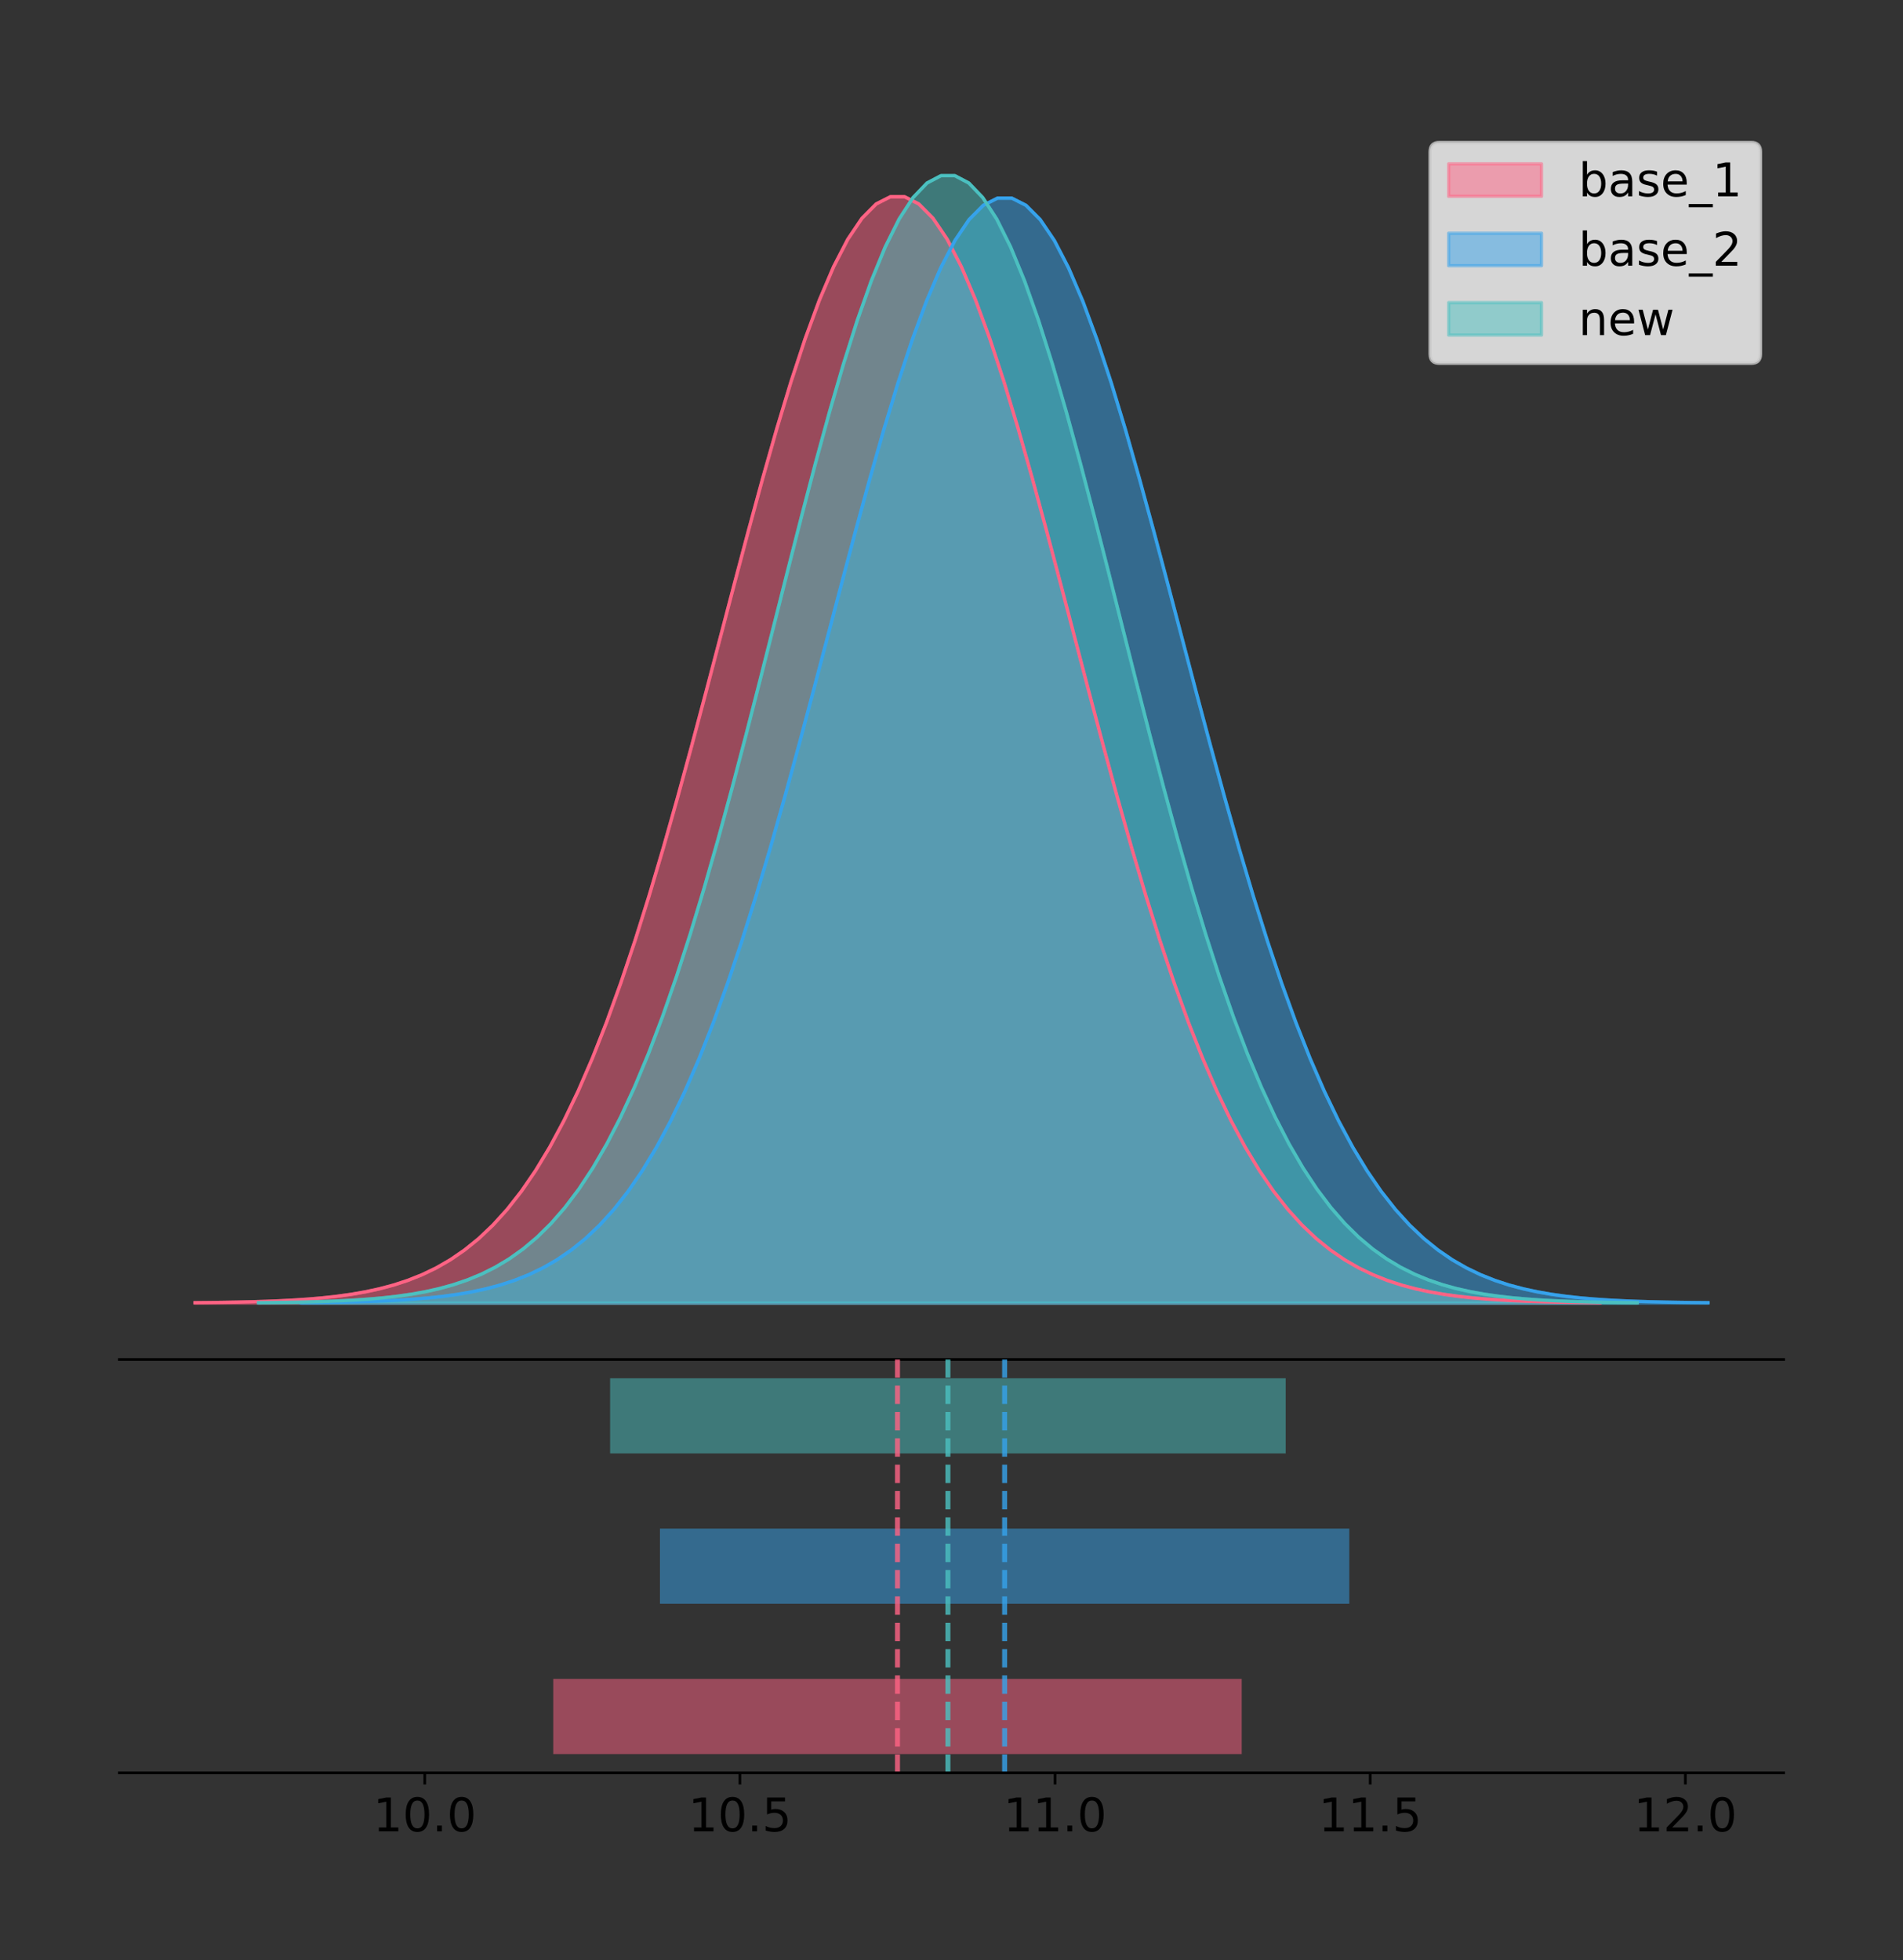 <?xml version="1.0" encoding="utf-8" standalone="no"?>
<!DOCTYPE svg PUBLIC "-//W3C//DTD SVG 1.1//EN"
  "http://www.w3.org/Graphics/SVG/1.1/DTD/svg11.dtd">
<!-- Created with matplotlib (https://matplotlib.org/) -->
<svg height="591.509pt" version="1.1" viewBox="0 0 574.2 591.509" width="574.2pt" xmlns="http://www.w3.org/2000/svg" xmlns:xlink="http://www.w3.org/1999/xlink">
 <rect x="0" y="0" width="574.2" height="591.509" fill="#333333" stroke="none"/>
 <defs>
  <style type="text/css">
*{stroke-linecap:butt;stroke-linejoin:round;}
  </style>
 </defs>
 <g id="figure_1">
  <g id="patch_1">
   <path d="M 0 591.509 
L 574.2 591.509 
L 574.2 0 
L 0 0 
z
" style="fill:none;"/>
  </g>
  <g id="axes_1">
   <g id="patch_2">
    <path d="M 36 410.22 
L 538.2 410.22 
L 538.2 36 
L 36 36 
z
" style="fill:none;"/>
   </g>
   <g id="PolyCollection_1">
    <defs>
     <path d="M 58.827 -198.299 
L 58.827 -198.411 
L 63.11 -198.454 
L 67.392 -198.511 
L 71.674 -198.586 
L 75.957 -198.687 
L 80.239 -198.819 
L 84.521 -198.992 
L 88.804 -199.217 
L 93.086 -199.507 
L 97.368 -199.877 
L 101.651 -200.348 
L 105.933 -200.943 
L 110.215 -201.687 
L 114.498 -202.613 
L 118.78 -203.756 
L 123.062 -205.157 
L 127.345 -206.862 
L 131.627 -208.921 
L 135.909 -211.389 
L 140.192 -214.326 
L 144.474 -217.794 
L 148.756 -221.859 
L 153.039 -226.585 
L 157.321 -232.039 
L 161.603 -238.282 
L 165.886 -245.372 
L 170.168 -253.359 
L 174.45 -262.281 
L 178.733 -272.166 
L 183.015 -283.022 
L 187.297 -294.842 
L 191.58 -307.595 
L 195.862 -321.226 
L 200.144 -335.659 
L 204.427 -350.786 
L 208.709 -366.478 
L 212.991 -382.578 
L 217.274 -398.904 
L 221.556 -415.256 
L 225.838 -431.413 
L 230.121 -447.143 
L 234.403 -462.206 
L 238.685 -476.359 
L 242.968 -489.364 
L 247.25 -500.994 
L 251.532 -511.04 
L 255.814 -519.316 
L 260.097 -525.667 
L 264.379 -529.97 
L 268.661 -532.143 
L 272.944 -532.143 
L 277.226 -529.97 
L 281.508 -525.667 
L 285.791 -519.316 
L 290.073 -511.04 
L 294.355 -500.994 
L 298.638 -489.364 
L 302.92 -476.359 
L 307.202 -462.206 
L 311.485 -447.143 
L 315.767 -431.413 
L 320.049 -415.256 
L 324.332 -398.904 
L 328.614 -382.578 
L 332.896 -366.478 
L 337.179 -350.786 
L 341.461 -335.659 
L 345.743 -321.226 
L 350.026 -307.595 
L 354.308 -294.842 
L 358.59 -283.022 
L 362.873 -272.166 
L 367.155 -262.281 
L 371.437 -253.359 
L 375.72 -245.372 
L 380.002 -238.282 
L 384.284 -232.039 
L 388.567 -226.585 
L 392.849 -221.859 
L 397.131 -217.794 
L 401.414 -214.326 
L 405.696 -211.389 
L 409.978 -208.921 
L 414.261 -206.862 
L 418.543 -205.157 
L 422.825 -203.756 
L 427.108 -202.613 
L 431.39 -201.687 
L 435.672 -200.943 
L 439.955 -200.348 
L 444.237 -199.877 
L 448.519 -199.507 
L 452.802 -199.217 
L 457.084 -198.992 
L 461.366 -198.819 
L 465.649 -198.687 
L 469.931 -198.586 
L 474.213 -198.511 
L 478.496 -198.454 
L 482.778 -198.411 
L 482.778 -198.299 
L 482.778 -198.299 
L 478.496 -198.299 
L 474.213 -198.299 
L 469.931 -198.299 
L 465.649 -198.299 
L 461.366 -198.299 
L 457.084 -198.299 
L 452.802 -198.299 
L 448.519 -198.299 
L 444.237 -198.299 
L 439.955 -198.299 
L 435.672 -198.299 
L 431.39 -198.299 
L 427.108 -198.299 
L 422.825 -198.299 
L 418.543 -198.299 
L 414.261 -198.299 
L 409.978 -198.299 
L 405.696 -198.299 
L 401.414 -198.299 
L 397.131 -198.299 
L 392.849 -198.299 
L 388.567 -198.299 
L 384.284 -198.299 
L 380.002 -198.299 
L 375.72 -198.299 
L 371.437 -198.299 
L 367.155 -198.299 
L 362.873 -198.299 
L 358.59 -198.299 
L 354.308 -198.299 
L 350.026 -198.299 
L 345.743 -198.299 
L 341.461 -198.299 
L 337.179 -198.299 
L 332.896 -198.299 
L 328.614 -198.299 
L 324.332 -198.299 
L 320.049 -198.299 
L 315.767 -198.299 
L 311.485 -198.299 
L 307.202 -198.299 
L 302.92 -198.299 
L 298.638 -198.299 
L 294.355 -198.299 
L 290.073 -198.299 
L 285.791 -198.299 
L 281.508 -198.299 
L 277.226 -198.299 
L 272.944 -198.299 
L 268.661 -198.299 
L 264.379 -198.299 
L 260.097 -198.299 
L 255.814 -198.299 
L 251.532 -198.299 
L 247.25 -198.299 
L 242.968 -198.299 
L 238.685 -198.299 
L 234.403 -198.299 
L 230.121 -198.299 
L 225.838 -198.299 
L 221.556 -198.299 
L 217.274 -198.299 
L 212.991 -198.299 
L 208.709 -198.299 
L 204.427 -198.299 
L 200.144 -198.299 
L 195.862 -198.299 
L 191.58 -198.299 
L 187.297 -198.299 
L 183.015 -198.299 
L 178.733 -198.299 
L 174.45 -198.299 
L 170.168 -198.299 
L 165.886 -198.299 
L 161.603 -198.299 
L 157.321 -198.299 
L 153.039 -198.299 
L 148.756 -198.299 
L 144.474 -198.299 
L 140.192 -198.299 
L 135.909 -198.299 
L 131.627 -198.299 
L 127.345 -198.299 
L 123.062 -198.299 
L 118.78 -198.299 
L 114.498 -198.299 
L 110.215 -198.299 
L 105.933 -198.299 
L 101.651 -198.299 
L 97.368 -198.299 
L 93.086 -198.299 
L 88.804 -198.299 
L 84.521 -198.299 
L 80.239 -198.299 
L 75.957 -198.299 
L 71.674 -198.299 
L 67.392 -198.299 
L 63.11 -198.299 
L 58.827 -198.299 
z
" id="m0fd940bed8" style="stroke:#ff6384;stroke-opacity:0.5;"/>
    </defs>
    <g clip-path="url(#paaa8e79acc)">
     <use style="fill:#ff6384;fill-opacity:0.5;stroke:#ff6384;stroke-opacity:0.5;" x="0" xlink:href="#m0fd940bed8" y="591.509"/>
    </g>
   </g>
   <g id="PolyCollection_2">
    <defs>
     <path d="M 90.896 -198.299 
L 90.896 -198.411 
L 95.183 -198.454 
L 99.471 -198.51 
L 103.759 -198.586 
L 108.046 -198.686 
L 112.334 -198.819 
L 116.621 -198.992 
L 120.909 -199.216 
L 125.197 -199.505 
L 129.484 -199.875 
L 133.772 -200.346 
L 138.06 -200.939 
L 142.347 -201.683 
L 146.635 -202.607 
L 150.923 -203.749 
L 155.21 -205.148 
L 159.498 -206.851 
L 163.786 -208.908 
L 168.073 -211.373 
L 172.361 -214.306 
L 176.649 -217.77 
L 180.936 -221.829 
L 185.224 -226.55 
L 189.511 -231.997 
L 193.799 -238.232 
L 198.087 -245.314 
L 202.374 -253.29 
L 206.662 -262.202 
L 210.95 -272.074 
L 215.237 -282.917 
L 219.525 -294.722 
L 223.813 -307.459 
L 228.1 -321.074 
L 232.388 -335.488 
L 236.676 -350.597 
L 240.963 -366.27 
L 245.251 -382.349 
L 249.539 -398.655 
L 253.826 -414.987 
L 258.114 -431.124 
L 262.402 -446.835 
L 266.689 -461.879 
L 270.977 -476.014 
L 275.264 -489.003 
L 279.552 -500.618 
L 283.84 -510.652 
L 288.127 -518.918 
L 292.415 -525.261 
L 296.703 -529.559 
L 300.99 -531.729 
L 305.278 -531.729 
L 309.566 -529.559 
L 313.853 -525.261 
L 318.141 -518.918 
L 322.429 -510.652 
L 326.716 -500.618 
L 331.004 -489.003 
L 335.292 -476.014 
L 339.579 -461.879 
L 343.867 -446.835 
L 348.154 -431.124 
L 352.442 -414.987 
L 356.73 -398.655 
L 361.017 -382.349 
L 365.305 -366.27 
L 369.593 -350.597 
L 373.88 -335.488 
L 378.168 -321.074 
L 382.456 -307.459 
L 386.743 -294.722 
L 391.031 -282.917 
L 395.319 -272.074 
L 399.606 -262.202 
L 403.894 -253.29 
L 408.182 -245.314 
L 412.469 -238.232 
L 416.757 -231.997 
L 421.044 -226.55 
L 425.332 -221.829 
L 429.62 -217.77 
L 433.907 -214.306 
L 438.195 -211.373 
L 442.483 -208.908 
L 446.77 -206.851 
L 451.058 -205.148 
L 455.346 -203.749 
L 459.633 -202.607 
L 463.921 -201.683 
L 468.209 -200.939 
L 472.496 -200.346 
L 476.784 -199.875 
L 481.072 -199.505 
L 485.359 -199.216 
L 489.647 -198.992 
L 493.934 -198.819 
L 498.222 -198.686 
L 502.51 -198.586 
L 506.797 -198.51 
L 511.085 -198.454 
L 515.373 -198.411 
L 515.373 -198.299 
L 515.373 -198.299 
L 511.085 -198.299 
L 506.797 -198.299 
L 502.51 -198.299 
L 498.222 -198.299 
L 493.934 -198.299 
L 489.647 -198.299 
L 485.359 -198.299 
L 481.072 -198.299 
L 476.784 -198.299 
L 472.496 -198.299 
L 468.209 -198.299 
L 463.921 -198.299 
L 459.633 -198.299 
L 455.346 -198.299 
L 451.058 -198.299 
L 446.77 -198.299 
L 442.483 -198.299 
L 438.195 -198.299 
L 433.907 -198.299 
L 429.62 -198.299 
L 425.332 -198.299 
L 421.044 -198.299 
L 416.757 -198.299 
L 412.469 -198.299 
L 408.182 -198.299 
L 403.894 -198.299 
L 399.606 -198.299 
L 395.319 -198.299 
L 391.031 -198.299 
L 386.743 -198.299 
L 382.456 -198.299 
L 378.168 -198.299 
L 373.88 -198.299 
L 369.593 -198.299 
L 365.305 -198.299 
L 361.017 -198.299 
L 356.73 -198.299 
L 352.442 -198.299 
L 348.154 -198.299 
L 343.867 -198.299 
L 339.579 -198.299 
L 335.292 -198.299 
L 331.004 -198.299 
L 326.716 -198.299 
L 322.429 -198.299 
L 318.141 -198.299 
L 313.853 -198.299 
L 309.566 -198.299 
L 305.278 -198.299 
L 300.99 -198.299 
L 296.703 -198.299 
L 292.415 -198.299 
L 288.127 -198.299 
L 283.84 -198.299 
L 279.552 -198.299 
L 275.264 -198.299 
L 270.977 -198.299 
L 266.689 -198.299 
L 262.402 -198.299 
L 258.114 -198.299 
L 253.826 -198.299 
L 249.539 -198.299 
L 245.251 -198.299 
L 240.963 -198.299 
L 236.676 -198.299 
L 232.388 -198.299 
L 228.1 -198.299 
L 223.813 -198.299 
L 219.525 -198.299 
L 215.237 -198.299 
L 210.95 -198.299 
L 206.662 -198.299 
L 202.374 -198.299 
L 198.087 -198.299 
L 193.799 -198.299 
L 189.511 -198.299 
L 185.224 -198.299 
L 180.936 -198.299 
L 176.649 -198.299 
L 172.361 -198.299 
L 168.073 -198.299 
L 163.786 -198.299 
L 159.498 -198.299 
L 155.21 -198.299 
L 150.923 -198.299 
L 146.635 -198.299 
L 142.347 -198.299 
L 138.06 -198.299 
L 133.772 -198.299 
L 129.484 -198.299 
L 125.197 -198.299 
L 120.909 -198.299 
L 116.621 -198.299 
L 112.334 -198.299 
L 108.046 -198.299 
L 103.759 -198.299 
L 99.471 -198.299 
L 95.183 -198.299 
L 90.896 -198.299 
z
" id="m5e0f03c934" style="stroke:#36a2eb;stroke-opacity:0.5;"/>
    </defs>
    <g clip-path="url(#paaa8e79acc)">
     <use style="fill:#36a2eb;fill-opacity:0.5;stroke:#36a2eb;stroke-opacity:0.5;" x="0" xlink:href="#m5e0f03c934" y="591.509"/>
    </g>
   </g>
   <g id="PolyCollection_3">
    <defs>
     <path d="M 78.003 -198.299 
L 78.003 -198.414 
L 82.205 -198.457 
L 86.407 -198.515 
L 90.61 -198.592 
L 94.812 -198.694 
L 99.014 -198.829 
L 103.217 -199.006 
L 107.419 -199.235 
L 111.621 -199.53 
L 115.824 -199.907 
L 120.026 -200.387 
L 124.228 -200.993 
L 128.43 -201.751 
L 132.633 -202.695 
L 136.835 -203.86 
L 141.037 -205.288 
L 145.24 -207.025 
L 149.442 -209.123 
L 153.644 -211.638 
L 157.847 -214.631 
L 162.049 -218.165 
L 166.251 -222.307 
L 170.454 -227.124 
L 174.656 -232.681 
L 178.858 -239.043 
L 183.061 -246.268 
L 187.263 -254.407 
L 191.465 -263.499 
L 195.668 -273.572 
L 199.87 -284.635 
L 204.072 -296.68 
L 208.275 -309.675 
L 212.477 -323.567 
L 216.679 -338.274 
L 220.882 -353.69 
L 225.084 -369.68 
L 229.286 -386.086 
L 233.488 -402.724 
L 237.691 -419.387 
L 241.893 -435.851 
L 246.095 -451.881 
L 250.298 -467.231 
L 254.5 -481.653 
L 258.702 -494.905 
L 262.905 -506.757 
L 267.107 -516.994 
L 271.309 -525.428 
L 275.512 -531.9 
L 279.714 -536.285 
L 283.916 -538.499 
L 288.119 -538.499 
L 292.321 -536.285 
L 296.523 -531.9 
L 300.726 -525.428 
L 304.928 -516.994 
L 309.13 -506.757 
L 313.333 -494.905 
L 317.535 -481.653 
L 321.737 -467.231 
L 325.94 -451.881 
L 330.142 -435.851 
L 334.344 -419.387 
L 338.546 -402.724 
L 342.749 -386.086 
L 346.951 -369.68 
L 351.153 -353.69 
L 355.356 -338.274 
L 359.558 -323.567 
L 363.76 -309.675 
L 367.963 -296.68 
L 372.165 -284.635 
L 376.367 -273.572 
L 380.57 -263.499 
L 384.772 -254.407 
L 388.974 -246.268 
L 393.177 -239.043 
L 397.379 -232.681 
L 401.581 -227.124 
L 405.784 -222.307 
L 409.986 -218.165 
L 414.188 -214.631 
L 418.391 -211.638 
L 422.593 -209.123 
L 426.795 -207.025 
L 430.998 -205.288 
L 435.2 -203.86 
L 439.402 -202.695 
L 443.604 -201.751 
L 447.807 -200.993 
L 452.009 -200.387 
L 456.211 -199.907 
L 460.414 -199.53 
L 464.616 -199.235 
L 468.818 -199.006 
L 473.021 -198.829 
L 477.223 -198.694 
L 481.425 -198.592 
L 485.628 -198.515 
L 489.83 -198.457 
L 494.032 -198.414 
L 494.032 -198.299 
L 494.032 -198.299 
L 489.83 -198.299 
L 485.628 -198.299 
L 481.425 -198.299 
L 477.223 -198.299 
L 473.021 -198.299 
L 468.818 -198.299 
L 464.616 -198.299 
L 460.414 -198.299 
L 456.211 -198.299 
L 452.009 -198.299 
L 447.807 -198.299 
L 443.604 -198.299 
L 439.402 -198.299 
L 435.2 -198.299 
L 430.998 -198.299 
L 426.795 -198.299 
L 422.593 -198.299 
L 418.391 -198.299 
L 414.188 -198.299 
L 409.986 -198.299 
L 405.784 -198.299 
L 401.581 -198.299 
L 397.379 -198.299 
L 393.177 -198.299 
L 388.974 -198.299 
L 384.772 -198.299 
L 380.57 -198.299 
L 376.367 -198.299 
L 372.165 -198.299 
L 367.963 -198.299 
L 363.76 -198.299 
L 359.558 -198.299 
L 355.356 -198.299 
L 351.153 -198.299 
L 346.951 -198.299 
L 342.749 -198.299 
L 338.546 -198.299 
L 334.344 -198.299 
L 330.142 -198.299 
L 325.94 -198.299 
L 321.737 -198.299 
L 317.535 -198.299 
L 313.333 -198.299 
L 309.13 -198.299 
L 304.928 -198.299 
L 300.726 -198.299 
L 296.523 -198.299 
L 292.321 -198.299 
L 288.119 -198.299 
L 283.916 -198.299 
L 279.714 -198.299 
L 275.512 -198.299 
L 271.309 -198.299 
L 267.107 -198.299 
L 262.905 -198.299 
L 258.702 -198.299 
L 254.5 -198.299 
L 250.298 -198.299 
L 246.095 -198.299 
L 241.893 -198.299 
L 237.691 -198.299 
L 233.488 -198.299 
L 229.286 -198.299 
L 225.084 -198.299 
L 220.882 -198.299 
L 216.679 -198.299 
L 212.477 -198.299 
L 208.275 -198.299 
L 204.072 -198.299 
L 199.87 -198.299 
L 195.668 -198.299 
L 191.465 -198.299 
L 187.263 -198.299 
L 183.061 -198.299 
L 178.858 -198.299 
L 174.656 -198.299 
L 170.454 -198.299 
L 166.251 -198.299 
L 162.049 -198.299 
L 157.847 -198.299 
L 153.644 -198.299 
L 149.442 -198.299 
L 145.24 -198.299 
L 141.037 -198.299 
L 136.835 -198.299 
L 132.633 -198.299 
L 128.43 -198.299 
L 124.228 -198.299 
L 120.026 -198.299 
L 115.824 -198.299 
L 111.621 -198.299 
L 107.419 -198.299 
L 103.217 -198.299 
L 99.014 -198.299 
L 94.812 -198.299 
L 90.61 -198.299 
L 86.407 -198.299 
L 82.205 -198.299 
L 78.003 -198.299 
z
" id="m57951062c0" style="stroke:#4bc0c0;stroke-opacity:0.5;"/>
    </defs>
    <g clip-path="url(#paaa8e79acc)">
     <use style="fill:#4bc0c0;fill-opacity:0.5;stroke:#4bc0c0;stroke-opacity:0.5;" x="0" xlink:href="#m57951062c0" y="591.509"/>
    </g>
   </g>
   <g id="line2d_1">
    <path clip-path="url(#paaa8e79acc)" d="M 58.827 393.098 
L 63.11 393.056 
L 67.392 392.999 
L 71.674 392.923 
L 75.957 392.822 
L 80.239 392.69 
L 84.521 392.517 
L 88.804 392.292 
L 93.086 392.003 
L 97.368 391.632 
L 101.651 391.161 
L 105.933 390.567 
L 110.215 389.822 
L 114.498 388.897 
L 118.78 387.754 
L 123.062 386.352 
L 127.345 384.648 
L 131.627 382.589 
L 135.909 380.12 
L 140.192 377.183 
L 144.474 373.715 
L 148.756 369.651 
L 153.039 364.924 
L 157.321 359.471 
L 161.603 353.228 
L 165.886 346.137 
L 170.168 338.151 
L 174.45 329.228 
L 178.733 319.344 
L 183.015 308.487 
L 187.297 296.668 
L 191.58 283.915 
L 195.862 270.283 
L 200.144 255.851 
L 204.427 240.723 
L 208.709 225.031 
L 212.991 208.932 
L 217.274 192.605 
L 221.556 176.254 
L 225.838 160.096 
L 230.121 144.366 
L 234.403 129.304 
L 238.685 115.151 
L 242.968 102.146 
L 247.25 90.516 
L 251.532 80.47 
L 255.814 72.193 
L 260.097 65.843 
L 264.379 61.539 
L 268.661 59.366 
L 272.944 59.366 
L 277.226 61.539 
L 281.508 65.843 
L 285.791 72.193 
L 290.073 80.47 
L 294.355 90.516 
L 298.638 102.146 
L 302.92 115.151 
L 307.202 129.304 
L 311.485 144.366 
L 315.767 160.096 
L 320.049 176.254 
L 324.332 192.605 
L 328.614 208.932 
L 332.896 225.031 
L 337.179 240.723 
L 341.461 255.851 
L 345.743 270.283 
L 350.026 283.915 
L 354.308 296.668 
L 358.59 308.487 
L 362.873 319.344 
L 367.155 329.228 
L 371.437 338.151 
L 375.72 346.137 
L 380.002 353.228 
L 384.284 359.471 
L 388.567 364.924 
L 392.849 369.651 
L 397.131 373.715 
L 401.414 377.183 
L 405.696 380.12 
L 409.978 382.589 
L 414.261 384.648 
L 418.543 386.352 
L 422.825 387.754 
L 427.108 388.897 
L 431.39 389.822 
L 435.672 390.567 
L 439.955 391.161 
L 444.237 391.632 
L 448.519 392.003 
L 452.802 392.292 
L 457.084 392.517 
L 461.366 392.69 
L 465.649 392.822 
L 469.931 392.923 
L 474.213 392.999 
L 478.496 393.056 
L 482.778 393.098 
" style="fill:none;stroke:#ff6384;stroke-linecap:square;"/>
   </g>
   <g id="line2d_2">
    <path clip-path="url(#paaa8e79acc)" d="M 90.896 393.098 
L 95.183 393.056 
L 99.471 392.999 
L 103.759 392.923 
L 108.046 392.823 
L 112.334 392.691 
L 116.621 392.518 
L 120.909 392.293 
L 125.197 392.004 
L 129.484 391.634 
L 133.772 391.164 
L 138.06 390.57 
L 142.347 389.827 
L 146.635 388.902 
L 150.923 387.76 
L 155.21 386.361 
L 159.498 384.658 
L 163.786 382.602 
L 168.073 380.137 
L 172.361 377.203 
L 176.649 373.739 
L 180.936 369.68 
L 185.224 364.959 
L 189.511 359.513 
L 193.799 353.277 
L 198.087 346.196 
L 202.374 338.219 
L 206.662 329.308 
L 210.95 319.435 
L 215.237 308.592 
L 219.525 296.787 
L 223.813 284.05 
L 228.1 270.435 
L 232.388 256.021 
L 236.676 240.912 
L 240.963 225.24 
L 245.251 209.16 
L 249.539 192.854 
L 253.826 176.523 
L 258.114 160.385 
L 262.402 144.675 
L 266.689 129.631 
L 270.977 115.496 
L 275.264 102.507 
L 279.552 90.891 
L 283.84 80.857 
L 288.127 72.591 
L 292.415 66.249 
L 296.703 61.95 
L 300.99 59.78 
L 305.278 59.78 
L 309.566 61.95 
L 313.853 66.249 
L 318.141 72.591 
L 322.429 80.857 
L 326.716 90.891 
L 331.004 102.507 
L 335.292 115.496 
L 339.579 129.631 
L 343.867 144.675 
L 348.154 160.385 
L 352.442 176.523 
L 356.73 192.854 
L 361.017 209.16 
L 365.305 225.24 
L 369.593 240.912 
L 373.88 256.021 
L 378.168 270.435 
L 382.456 284.05 
L 386.743 296.787 
L 391.031 308.592 
L 395.319 319.435 
L 399.606 329.308 
L 403.894 338.219 
L 408.182 346.196 
L 412.469 353.277 
L 416.757 359.513 
L 421.044 364.959 
L 425.332 369.68 
L 429.62 373.739 
L 433.907 377.203 
L 438.195 380.137 
L 442.483 382.602 
L 446.77 384.658 
L 451.058 386.361 
L 455.346 387.76 
L 459.633 388.902 
L 463.921 389.827 
L 468.209 390.57 
L 472.496 391.164 
L 476.784 391.634 
L 481.072 392.004 
L 485.359 392.293 
L 489.647 392.518 
L 493.934 392.691 
L 498.222 392.823 
L 502.51 392.923 
L 506.797 392.999 
L 511.085 393.056 
L 515.373 393.098 
" style="fill:none;stroke:#36a2eb;stroke-linecap:square;"/>
   </g>
   <g id="line2d_3">
    <path clip-path="url(#paaa8e79acc)" d="M 78.003 393.096 
L 82.205 393.053 
L 86.407 392.995 
L 90.61 392.918 
L 94.812 392.815 
L 99.014 392.68 
L 103.217 392.504 
L 107.419 392.275 
L 111.621 391.98 
L 115.824 391.602 
L 120.026 391.122 
L 124.228 390.516 
L 128.43 389.758 
L 132.633 388.814 
L 136.835 387.65 
L 141.037 386.222 
L 145.24 384.485 
L 149.442 382.386 
L 153.644 379.871 
L 157.847 376.878 
L 162.049 373.344 
L 166.251 369.202 
L 170.454 364.386 
L 174.656 358.828 
L 178.858 352.466 
L 183.061 345.241 
L 187.263 337.103 
L 191.465 328.01 
L 195.668 317.937 
L 199.87 306.874 
L 204.072 294.829 
L 208.275 281.834 
L 212.477 267.942 
L 216.679 253.235 
L 220.882 237.82 
L 225.084 221.829 
L 229.286 205.423 
L 233.488 188.786 
L 237.691 172.123 
L 241.893 155.658 
L 246.095 139.628 
L 250.298 124.279 
L 254.5 109.857 
L 258.702 96.604 
L 262.905 84.752 
L 267.107 74.515 
L 271.309 66.081 
L 275.512 59.61 
L 279.714 55.224 
L 283.916 53.01 
L 288.119 53.01 
L 292.321 55.224 
L 296.523 59.61 
L 300.726 66.081 
L 304.928 74.515 
L 309.13 84.752 
L 313.333 96.604 
L 317.535 109.857 
L 321.737 124.279 
L 325.94 139.628 
L 330.142 155.658 
L 334.344 172.123 
L 338.546 188.786 
L 342.749 205.423 
L 346.951 221.829 
L 351.153 237.82 
L 355.356 253.235 
L 359.558 267.942 
L 363.76 281.834 
L 367.963 294.829 
L 372.165 306.874 
L 376.367 317.937 
L 380.57 328.01 
L 384.772 337.103 
L 388.974 345.241 
L 393.177 352.466 
L 397.379 358.828 
L 401.581 364.386 
L 405.784 369.202 
L 409.986 373.344 
L 414.188 376.878 
L 418.391 379.871 
L 422.593 382.386 
L 426.795 384.485 
L 430.998 386.222 
L 435.2 387.65 
L 439.402 388.814 
L 443.604 389.758 
L 447.807 390.516 
L 452.009 391.122 
L 456.211 391.602 
L 460.414 391.98 
L 464.616 392.275 
L 468.818 392.504 
L 473.021 392.68 
L 477.223 392.815 
L 481.425 392.918 
L 485.628 392.995 
L 489.83 393.053 
L 494.032 393.096 
" style="fill:none;stroke:#4bc0c0;stroke-linecap:square;"/>
   </g>
   <g id="patch_3">
    <path d="M 36 410.22 
L 538.2 410.22 
" style="fill:none;stroke:#000000;stroke-linecap:square;stroke-linejoin:miter;stroke-width:0.8;"/>
   </g>
   <g id="legend_1">
    <g id="patch_4">
     <path d="M 434.318 109.627 
L 528.4 109.627 
Q 531.2 109.627 531.2 106.827 
L 531.2 45.8 
Q 531.2 43 528.4 43 
L 434.318 43 
Q 431.518 43 431.518 45.8 
L 431.518 106.827 
Q 431.518 109.627 434.318 109.627 
z
" style="fill:#ffffff;opacity:0.8;stroke:#cccccc;stroke-linejoin:miter;"/>
    </g>
    <g id="patch_5">
     <path d="M 437.118 59.238 
L 465.118 59.238 
L 465.118 49.438 
L 437.118 49.438 
z
" style="fill:#ff6384;opacity:0.5;stroke:#ff6384;stroke-linejoin:miter;"/>
    </g>
    <g id="text_1">
     <!-- base_1 -->
     <defs>
      <path d="M 48.688 27.297 
Q 48.688 37.203 44.609 42.844 
Q 40.531 48.484 33.406 48.484 
Q 26.266 48.484 22.188 42.844 
Q 18.109 37.203 18.109 27.297 
Q 18.109 17.391 22.188 11.75 
Q 26.266 6.109 33.406 6.109 
Q 40.531 6.109 44.609 11.75 
Q 48.688 17.391 48.688 27.297 
z
M 18.109 46.391 
Q 20.953 51.266 25.266 53.625 
Q 29.594 56 35.594 56 
Q 45.562 56 51.781 48.094 
Q 58.016 40.188 58.016 27.297 
Q 58.016 14.406 51.781 6.484 
Q 45.562 -1.422 35.594 -1.422 
Q 29.594 -1.422 25.266 0.953 
Q 20.953 3.328 18.109 8.203 
L 18.109 0 
L 9.078 0 
L 9.078 75.984 
L 18.109 75.984 
z
" id="DejaVuSans-98"/>
      <path d="M 34.281 27.484 
Q 23.391 27.484 19.188 25 
Q 14.984 22.516 14.984 16.5 
Q 14.984 11.719 18.141 8.906 
Q 21.297 6.109 26.703 6.109 
Q 34.188 6.109 38.703 11.406 
Q 43.219 16.703 43.219 25.484 
L 43.219 27.484 
z
M 52.203 31.203 
L 52.203 0 
L 43.219 0 
L 43.219 8.297 
Q 40.141 3.328 35.547 0.953 
Q 30.953 -1.422 24.312 -1.422 
Q 15.922 -1.422 10.953 3.297 
Q 6 8.016 6 15.922 
Q 6 25.141 12.172 29.828 
Q 18.359 34.516 30.609 34.516 
L 43.219 34.516 
L 43.219 35.406 
Q 43.219 41.609 39.141 45 
Q 35.062 48.391 27.688 48.391 
Q 23 48.391 18.547 47.266 
Q 14.109 46.141 10.016 43.891 
L 10.016 52.203 
Q 14.938 54.109 19.578 55.047 
Q 24.219 56 28.609 56 
Q 40.484 56 46.344 49.844 
Q 52.203 43.703 52.203 31.203 
z
" id="DejaVuSans-97"/>
      <path d="M 44.281 53.078 
L 44.281 44.578 
Q 40.484 46.531 36.375 47.5 
Q 32.281 48.484 27.875 48.484 
Q 21.188 48.484 17.844 46.438 
Q 14.5 44.391 14.5 40.281 
Q 14.5 37.156 16.891 35.375 
Q 19.281 33.594 26.516 31.984 
L 29.594 31.297 
Q 39.156 29.25 43.188 25.516 
Q 47.219 21.781 47.219 15.094 
Q 47.219 7.469 41.188 3.016 
Q 35.156 -1.422 24.609 -1.422 
Q 20.219 -1.422 15.453 -0.562 
Q 10.688 0.297 5.422 2 
L 5.422 11.281 
Q 10.406 8.688 15.234 7.391 
Q 20.062 6.109 24.812 6.109 
Q 31.156 6.109 34.562 8.281 
Q 37.984 10.453 37.984 14.406 
Q 37.984 18.062 35.516 20.016 
Q 33.062 21.969 24.703 23.781 
L 21.578 24.516 
Q 13.234 26.266 9.516 29.906 
Q 5.812 33.547 5.812 39.891 
Q 5.812 47.609 11.281 51.797 
Q 16.75 56 26.812 56 
Q 31.781 56 36.172 55.266 
Q 40.578 54.547 44.281 53.078 
z
" id="DejaVuSans-115"/>
      <path d="M 56.203 29.594 
L 56.203 25.203 
L 14.891 25.203 
Q 15.484 15.922 20.484 11.062 
Q 25.484 6.203 34.422 6.203 
Q 39.594 6.203 44.453 7.469 
Q 49.312 8.734 54.109 11.281 
L 54.109 2.781 
Q 49.266 0.734 44.188 -0.344 
Q 39.109 -1.422 33.891 -1.422 
Q 20.797 -1.422 13.156 6.188 
Q 5.516 13.812 5.516 26.812 
Q 5.516 40.234 12.766 48.109 
Q 20.016 56 32.328 56 
Q 43.359 56 49.781 48.891 
Q 56.203 41.797 56.203 29.594 
z
M 47.219 32.234 
Q 47.125 39.594 43.094 43.984 
Q 39.062 48.391 32.422 48.391 
Q 24.906 48.391 20.391 44.141 
Q 15.875 39.891 15.188 32.172 
z
" id="DejaVuSans-101"/>
      <path d="M 50.984 -16.609 
L 50.984 -23.578 
L -0.984 -23.578 
L -0.984 -16.609 
z
" id="DejaVuSans-95"/>
      <path d="M 12.406 8.297 
L 28.516 8.297 
L 28.516 63.922 
L 10.984 60.406 
L 10.984 69.391 
L 28.422 72.906 
L 38.281 72.906 
L 38.281 8.297 
L 54.391 8.297 
L 54.391 0 
L 12.406 0 
z
" id="DejaVuSans-49"/>
     </defs>
     <g transform="translate(476.318 59.238)scale(0.14 -0.14)">
      <use xlink:href="#DejaVuSans-98"/>
      <use x="63.477" xlink:href="#DejaVuSans-97"/>
      <use x="124.756" xlink:href="#DejaVuSans-115"/>
      <use x="176.855" xlink:href="#DejaVuSans-101"/>
      <use x="238.379" xlink:href="#DejaVuSans-95"/>
      <use x="288.379" xlink:href="#DejaVuSans-49"/>
     </g>
    </g>
    <g id="patch_6">
     <path d="M 437.118 80.177 
L 465.118 80.177 
L 465.118 70.377 
L 437.118 70.377 
z
" style="fill:#36a2eb;opacity:0.5;stroke:#36a2eb;stroke-linejoin:miter;"/>
    </g>
    <g id="text_2">
     <!-- base_2 -->
     <defs>
      <path d="M 19.188 8.297 
L 53.609 8.297 
L 53.609 0 
L 7.328 0 
L 7.328 8.297 
Q 12.938 14.109 22.625 23.891 
Q 32.328 33.688 34.812 36.531 
Q 39.547 41.844 41.422 45.531 
Q 43.312 49.219 43.312 52.781 
Q 43.312 58.594 39.234 62.25 
Q 35.156 65.922 28.609 65.922 
Q 23.969 65.922 18.812 64.312 
Q 13.672 62.703 7.812 59.422 
L 7.812 69.391 
Q 13.766 71.781 18.938 73 
Q 24.125 74.219 28.422 74.219 
Q 39.75 74.219 46.484 68.547 
Q 53.219 62.891 53.219 53.422 
Q 53.219 48.922 51.531 44.891 
Q 49.859 40.875 45.406 35.406 
Q 44.188 33.984 37.641 27.219 
Q 31.109 20.453 19.188 8.297 
z
" id="DejaVuSans-50"/>
     </defs>
     <g transform="translate(476.318 80.177)scale(0.14 -0.14)">
      <use xlink:href="#DejaVuSans-98"/>
      <use x="63.477" xlink:href="#DejaVuSans-97"/>
      <use x="124.756" xlink:href="#DejaVuSans-115"/>
      <use x="176.855" xlink:href="#DejaVuSans-101"/>
      <use x="238.379" xlink:href="#DejaVuSans-95"/>
      <use x="288.379" xlink:href="#DejaVuSans-50"/>
     </g>
    </g>
    <g id="patch_7">
     <path d="M 437.118 101.115 
L 465.118 101.115 
L 465.118 91.315 
L 437.118 91.315 
z
" style="fill:#4bc0c0;opacity:0.5;stroke:#4bc0c0;stroke-linejoin:miter;"/>
    </g>
    <g id="text_3">
     <!-- new -->
     <defs>
      <path d="M 54.891 33.016 
L 54.891 0 
L 45.906 0 
L 45.906 32.719 
Q 45.906 40.484 42.875 44.328 
Q 39.844 48.188 33.797 48.188 
Q 26.516 48.188 22.312 43.547 
Q 18.109 38.922 18.109 30.906 
L 18.109 0 
L 9.078 0 
L 9.078 54.688 
L 18.109 54.688 
L 18.109 46.188 
Q 21.344 51.125 25.703 53.562 
Q 30.078 56 35.797 56 
Q 45.219 56 50.047 50.172 
Q 54.891 44.344 54.891 33.016 
z
" id="DejaVuSans-110"/>
      <path d="M 4.203 54.688 
L 13.188 54.688 
L 24.422 12.016 
L 35.594 54.688 
L 46.188 54.688 
L 57.422 12.016 
L 68.609 54.688 
L 77.594 54.688 
L 63.281 0 
L 52.688 0 
L 40.922 44.828 
L 29.109 0 
L 18.5 0 
z
" id="DejaVuSans-119"/>
     </defs>
     <g transform="translate(476.318 101.115)scale(0.14 -0.14)">
      <use xlink:href="#DejaVuSans-110"/>
      <use x="63.379" xlink:href="#DejaVuSans-101"/>
      <use x="124.902" xlink:href="#DejaVuSans-119"/>
     </g>
    </g>
   </g>
  </g>
  <g id="axes_2">
   <g id="patch_8">
    <path d="M 36 534.96 
L 538.2 534.96 
L 538.2 410.22 
L 36 410.22 
z
" style="fill:none;"/>
   </g>
   <g id="patch_9">
    <path clip-path="url(#pe622bea33e)" d="M 166.935 529.29 
L 374.671 529.29 
L 374.671 506.61 
L 166.935 506.61 
z
" style="fill:#ff6384;opacity:0.5;"/>
   </g>
   <g id="patch_10">
    <path clip-path="url(#pe622bea33e)" d="M 199.137 483.93 
L 407.131 483.93 
L 407.131 461.25 
L 199.137 461.25 
z
" style="fill:#36a2eb;opacity:0.5;"/>
   </g>
   <g id="patch_11">
    <path clip-path="url(#pe622bea33e)" d="M 184.09 438.57 
L 387.945 438.57 
L 387.945 415.89 
L 184.09 415.89 
z
" style="fill:#4bc0c0;opacity:0.5;"/>
   </g>
   <g id="matplotlib.axis_1">
    <g id="xtick_1">
     <g id="line2d_4">
      <defs>
       <path d="M 0 0 
L 0 3.5 
" id="m80dc72cd52" style="stroke:#000000;stroke-width:0.8;"/>
      </defs>
      <g>
       <use style="stroke:#000000;stroke-width:0.8;" x="128.164" xlink:href="#m80dc72cd52" y="534.96"/>
      </g>
     </g>
     <g id="text_4">
      <!-- 10.0 -->
      <defs>
       <path d="M 31.781 66.406 
Q 24.172 66.406 20.328 58.906 
Q 16.5 51.422 16.5 36.375 
Q 16.5 21.391 20.328 13.891 
Q 24.172 6.391 31.781 6.391 
Q 39.453 6.391 43.281 13.891 
Q 47.125 21.391 47.125 36.375 
Q 47.125 51.422 43.281 58.906 
Q 39.453 66.406 31.781 66.406 
z
M 31.781 74.219 
Q 44.047 74.219 50.516 64.516 
Q 56.984 54.828 56.984 36.375 
Q 56.984 17.969 50.516 8.266 
Q 44.047 -1.422 31.781 -1.422 
Q 19.531 -1.422 13.062 8.266 
Q 6.594 17.969 6.594 36.375 
Q 6.594 54.828 13.062 64.516 
Q 19.531 74.219 31.781 74.219 
z
" id="DejaVuSans-48"/>
       <path d="M 10.688 12.406 
L 21 12.406 
L 21 0 
L 10.688 0 
z
" id="DejaVuSans-46"/>
      </defs>
      <g transform="translate(112.578 552.598)scale(0.14 -0.14)">
       <use xlink:href="#DejaVuSans-49"/>
       <use x="63.623" xlink:href="#DejaVuSans-48"/>
       <use x="127.246" xlink:href="#DejaVuSans-46"/>
       <use x="159.033" xlink:href="#DejaVuSans-48"/>
      </g>
     </g>
    </g>
    <g id="xtick_2">
     <g id="line2d_5">
      <g>
       <use style="stroke:#000000;stroke-width:0.8;" x="223.256" xlink:href="#m80dc72cd52" y="534.96"/>
      </g>
     </g>
     <g id="text_5">
      <!-- 10.5 -->
      <defs>
       <path d="M 10.797 72.906 
L 49.516 72.906 
L 49.516 64.594 
L 19.828 64.594 
L 19.828 46.734 
Q 21.969 47.469 24.109 47.828 
Q 26.266 48.188 28.422 48.188 
Q 40.625 48.188 47.75 41.5 
Q 54.891 34.812 54.891 23.391 
Q 54.891 11.625 47.562 5.094 
Q 40.234 -1.422 26.906 -1.422 
Q 22.312 -1.422 17.547 -0.641 
Q 12.797 0.141 7.719 1.703 
L 7.719 11.625 
Q 12.109 9.234 16.797 8.062 
Q 21.484 6.891 26.703 6.891 
Q 35.156 6.891 40.078 11.328 
Q 45.016 15.766 45.016 23.391 
Q 45.016 31 40.078 35.438 
Q 35.156 39.891 26.703 39.891 
Q 22.75 39.891 18.812 39.016 
Q 14.891 38.141 10.797 36.281 
z
" id="DejaVuSans-53"/>
      </defs>
      <g transform="translate(207.67 552.598)scale(0.14 -0.14)">
       <use xlink:href="#DejaVuSans-49"/>
       <use x="63.623" xlink:href="#DejaVuSans-48"/>
       <use x="127.246" xlink:href="#DejaVuSans-46"/>
       <use x="159.033" xlink:href="#DejaVuSans-53"/>
      </g>
     </g>
    </g>
    <g id="xtick_3">
     <g id="line2d_6">
      <g>
       <use style="stroke:#000000;stroke-width:0.8;" x="318.349" xlink:href="#m80dc72cd52" y="534.96"/>
      </g>
     </g>
     <g id="text_6">
      <!-- 11.0 -->
      <g transform="translate(302.763 552.598)scale(0.14 -0.14)">
       <use xlink:href="#DejaVuSans-49"/>
       <use x="63.623" xlink:href="#DejaVuSans-49"/>
       <use x="127.246" xlink:href="#DejaVuSans-46"/>
       <use x="159.033" xlink:href="#DejaVuSans-48"/>
      </g>
     </g>
    </g>
    <g id="xtick_4">
     <g id="line2d_7">
      <g>
       <use style="stroke:#000000;stroke-width:0.8;" x="413.442" xlink:href="#m80dc72cd52" y="534.96"/>
      </g>
     </g>
     <g id="text_7">
      <!-- 11.5 -->
      <g transform="translate(397.856 552.598)scale(0.14 -0.14)">
       <use xlink:href="#DejaVuSans-49"/>
       <use x="63.623" xlink:href="#DejaVuSans-49"/>
       <use x="127.246" xlink:href="#DejaVuSans-46"/>
       <use x="159.033" xlink:href="#DejaVuSans-53"/>
      </g>
     </g>
    </g>
    <g id="xtick_5">
     <g id="line2d_8">
      <g>
       <use style="stroke:#000000;stroke-width:0.8;" x="508.534" xlink:href="#m80dc72cd52" y="534.96"/>
      </g>
     </g>
     <g id="text_8">
      <!-- 12.0 -->
      <g transform="translate(492.948 552.598)scale(0.14 -0.14)">
       <use xlink:href="#DejaVuSans-49"/>
       <use x="63.623" xlink:href="#DejaVuSans-50"/>
       <use x="127.246" xlink:href="#DejaVuSans-46"/>
       <use x="159.033" xlink:href="#DejaVuSans-48"/>
      </g>
     </g>
    </g>
   </g>
   <g id="line2d_9">
    <path clip-path="url(#pe622bea33e)" d="M 270.803 534.96 
L 270.803 410.22 
" style="fill:none;stroke:#ff6384;stroke-dasharray:5.55,2.4;stroke-dashoffset:0;stroke-opacity:0.8;stroke-width:1.5;"/>
   </g>
   <g id="line2d_10">
    <path clip-path="url(#pe622bea33e)" d="M 303.134 534.96 
L 303.134 410.22 
" style="fill:none;stroke:#36a2eb;stroke-dasharray:5.55,2.4;stroke-dashoffset:0;stroke-opacity:0.8;stroke-width:1.5;"/>
   </g>
   <g id="line2d_11">
    <path clip-path="url(#pe622bea33e)" d="M 286.017 534.96 
L 286.017 410.22 
" style="fill:none;stroke:#4bc0c0;stroke-dasharray:5.55,2.4;stroke-dashoffset:0;stroke-opacity:0.8;stroke-width:1.5;"/>
   </g>
   <g id="patch_12">
    <path d="M 36 534.96 
L 538.2 534.96 
" style="fill:none;stroke:#000000;stroke-linecap:square;stroke-linejoin:miter;stroke-width:0.8;"/>
   </g>
  </g>
 </g>
 <defs>
  <clipPath id="paaa8e79acc">
   <rect height="374.22" width="502.2" x="36" y="36"/>
  </clipPath>
  <clipPath id="pe622bea33e">
   <rect height="124.74" width="502.2" x="36" y="410.22"/>
  </clipPath>
 </defs>
</svg>
